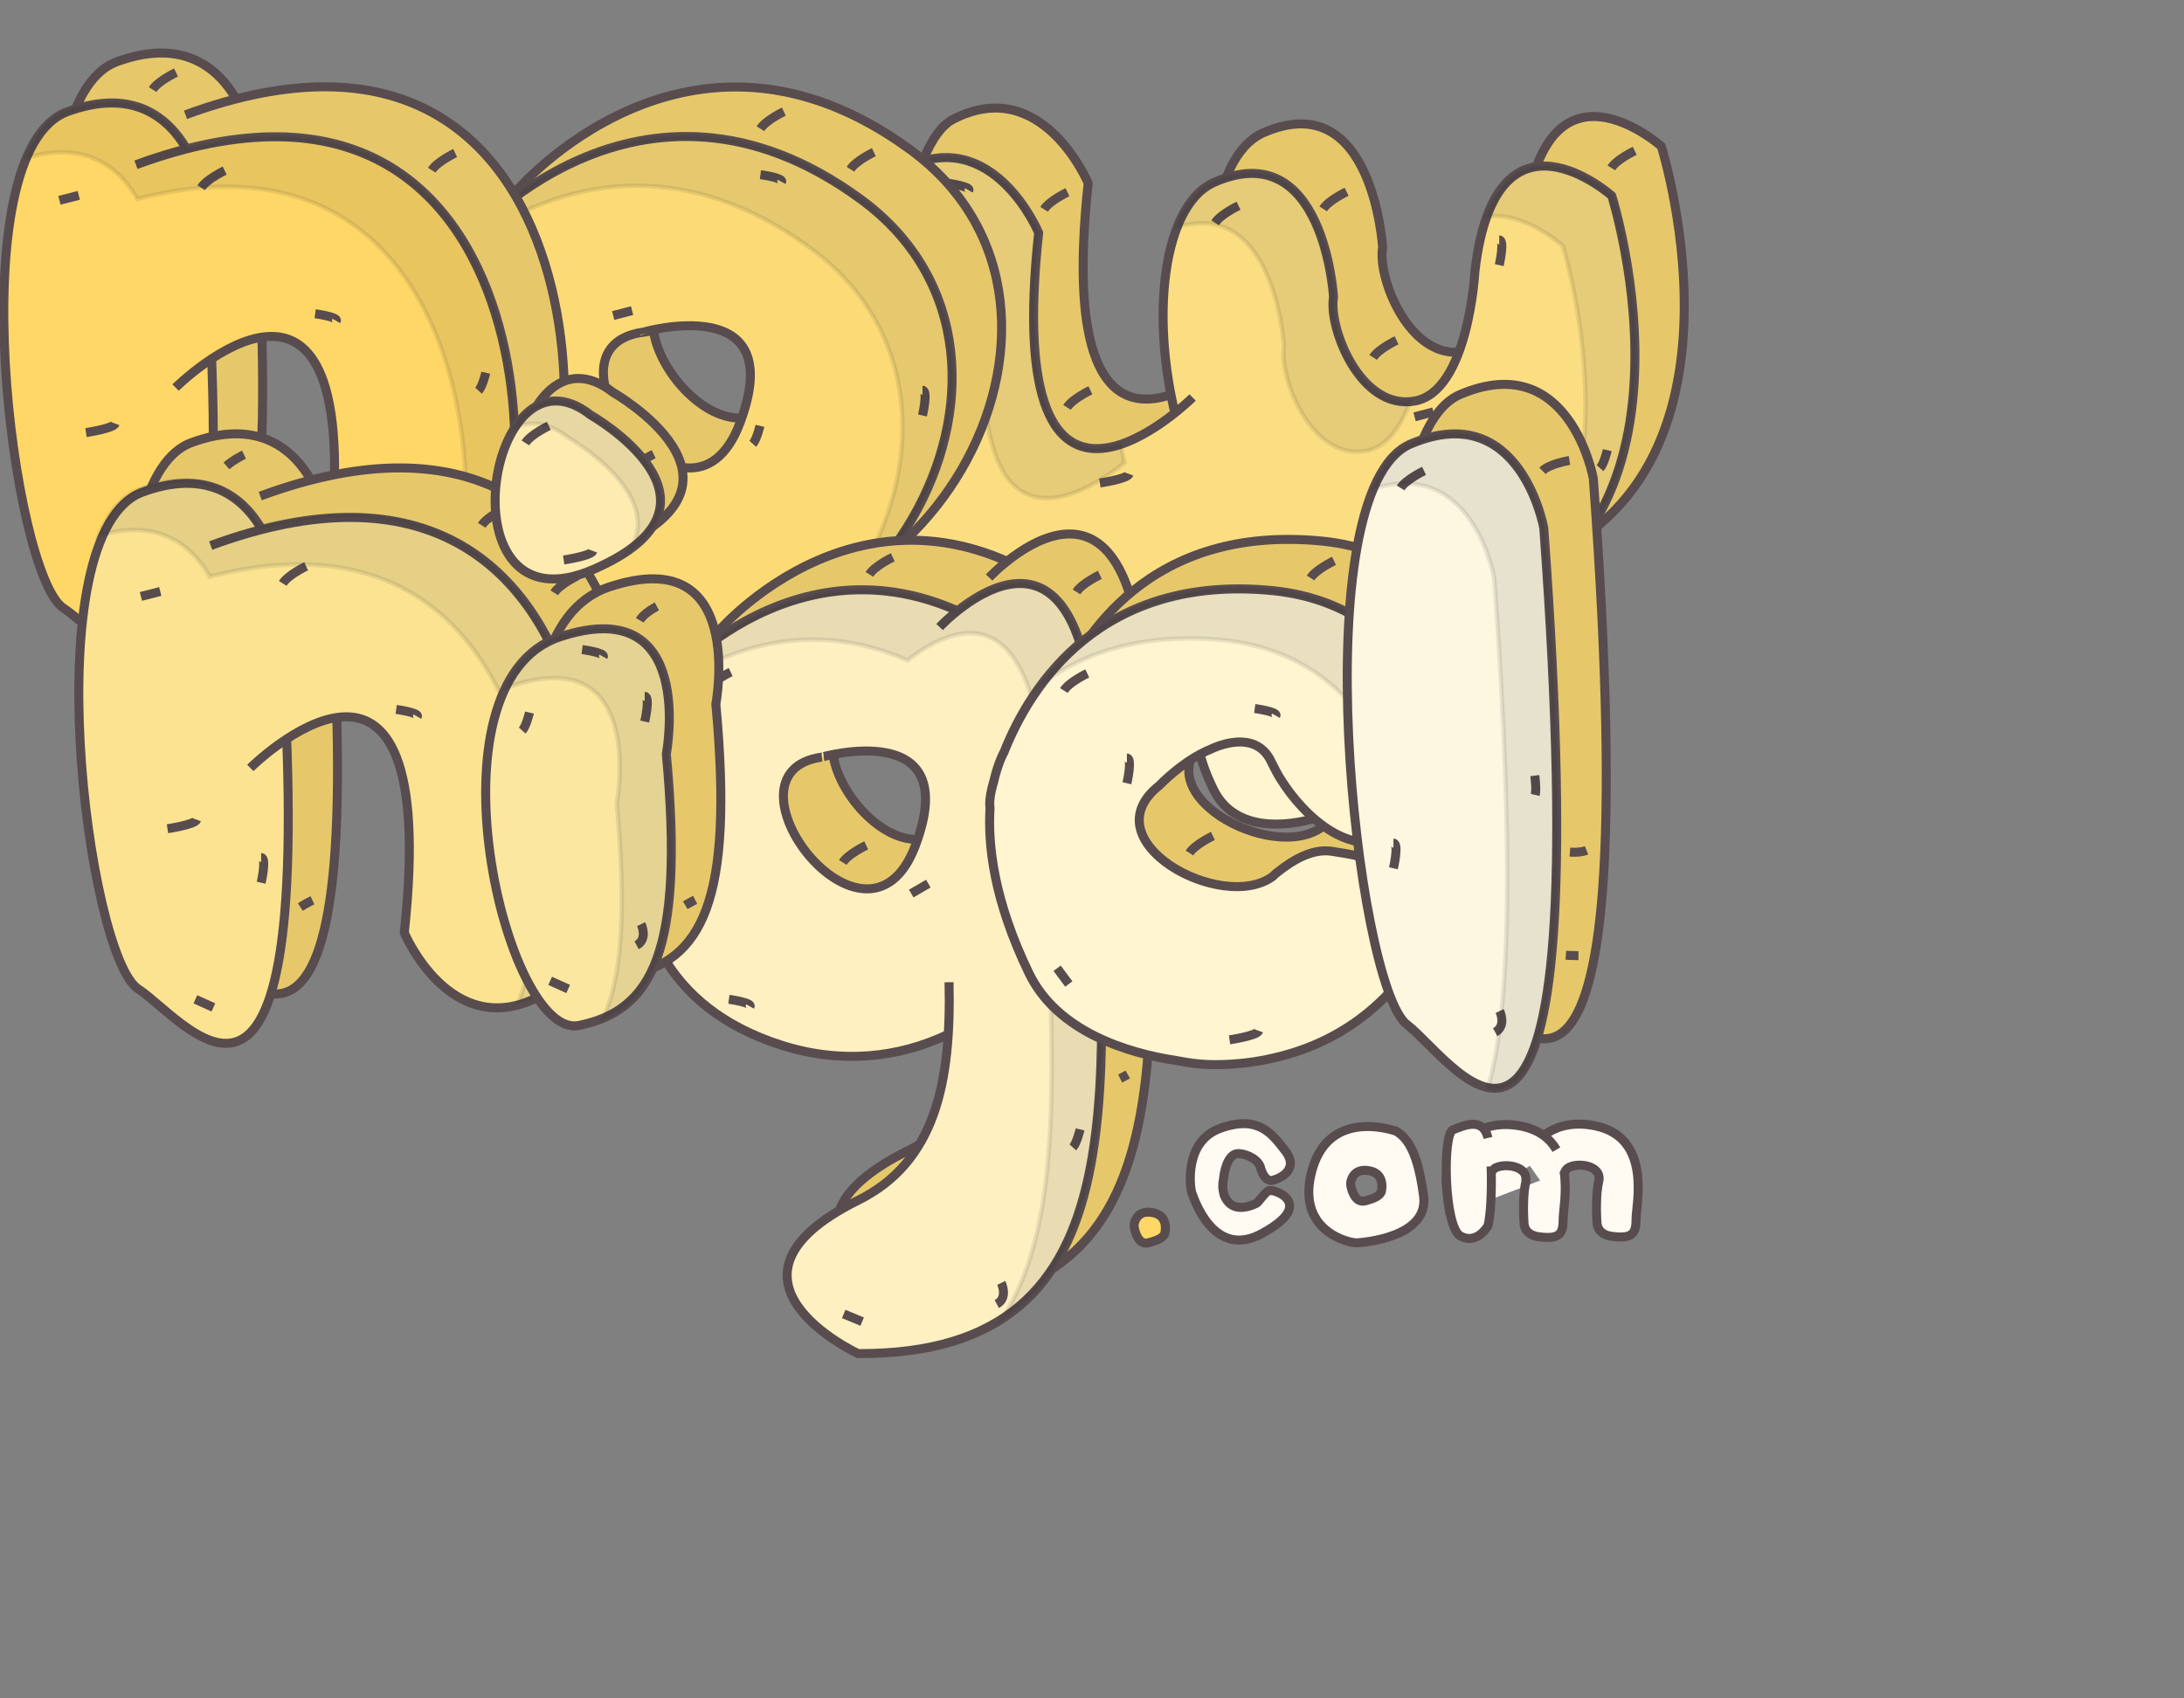 <?xml version="1.0" encoding="utf-8"?>
<!-- Generator: Adobe Illustrator 22.1.0, SVG Export Plug-In . SVG Version: 6.00 Build 0)  -->
<svg version="1.1" id="Layer_1" xmlns="http://www.w3.org/2000/svg" xmlns:xlink="http://www.w3.org/1999/xlink" x="0px" y="0px"
	 viewBox="0 0 485.1 377.3" style="enable-background:new 0 0 485.1 377.3;" xml:space="preserve">
<rect x="0" y="0" width="485.1" height="377.3" fill="#808080" stroke="none"/>
<style type="text/css">
	.st0{opacity:0.1;fill:#231F20;stroke:#231F20;stroke-miterlimit:10;enable-background:new    ;}
	.st1{fill:#E6C86B;stroke:#584C4F;stroke-width:2;stroke-miterlimit:10;}
	.st2{fill:#FCDE82;stroke:#584C4F;stroke-width:2;stroke-miterlimit:10;}
	.st3{fill:none;stroke:#584C4F;stroke-width:2;stroke-miterlimit:10;}
	.st4{fill:#FCDB77;stroke:#584C4F;stroke-width:2;stroke-miterlimit:10;}
	.st5{fill:#FFD767;stroke:#584C4F;stroke-width:2;stroke-miterlimit:10;}
	.st6{fill:#FFFAF2;stroke:#584C4F;stroke-width:2;stroke-miterlimit:10;}
	.st7{fill:#FFF5D0;stroke:#584C4F;stroke-width:2;stroke-miterlimit:10;}
	.st8{fill:#FFF0C2;stroke:#584C4F;stroke-width:2;stroke-miterlimit:10;}
	.st9{fill:#FDF7E0;stroke:#584C4F;stroke-width:2;stroke-miterlimit:10;}
	.st10{fill:#FBE391;stroke:#584C4F;stroke-width:2;stroke-miterlimit:10;}
	.st11{fill:#FBE7A0;stroke:#584C4F;stroke-width:2;stroke-miterlimit:10;}
	.st12{fill:#FDEBB0;stroke:#584C4F;stroke-width:2;stroke-miterlimit:10;}
</style>
<g id="Layer_5">
</g>
<g id="Layer_3">
</g>
<g>
	<path class="st0" d="M285.2,77c-1.2,6.6,5.9,25.3,18.1,23.2c4.8-0.8,7.9-5.5,9.9-10.9c-11.5,0.9-18.2-16.9-17-23.3
		c0,0-2.1-36.2-26.5-25.5c-3.6,1.6-6.3,5.1-8.3,10C283.2,43.7,285.2,77,285.2,77z"/>
	<g>
		<g id="XMLID_10821_">
			<path id="XMLID_10829_" class="st1" d="M307.1,55c0,0-2.1-36.2-26.5-25.5s-10.5,113.1,51.6,98.2S369,32.5,369,32.5
				s-25.8-23-30.4,16.8c0,0-1.4,26.7-13.4,28.8C313.1,80.2,305.9,61.7,307.1,55z"/>
			<g id="XMLID_10827_">
				<path id="XMLID_10828_" class="st1" d="M275.9,77.3c0,0-42.7,42.4-34.2-36.6c0,0-10.2-24.4-30-14.2S189,162,284.7,126.7
					c0,0,25.8-9.8,32.7-15"/>
			</g>
			<path id="XMLID_10826_" class="st2" d="M237.1,42.7c0,0-4,1.9-5.2,3.8"/>
			<path id="XMLID_10825_" class="st2" d="M299.1,42.6c0,0-4,1.9-5.2,3.8"/>
			<path id="XMLID_10824_" class="st2" d="M242.2,86.7c0,0-4,1.9-5.2,3.8"/>
			<path id="XMLID_10823_" class="st2" d="M310.2,75.6c0,0-4,1.9-5.2,3.8"/>
			<path id="XMLID_10822_" class="st2" d="M363.1,33.5c0,0-4,1.9-5.2,3.8"/>
		</g>
		<g id="XMLID_10753_">
			<path id="XMLID_10820_" class="st2" d="M296.2,66c0,0-2.1-36.2-26.5-25.5s-10.5,113.1,51.6,98.2S358,43.5,358,43.5
				s-25.8-23-30.4,16.8c0,0-1.4,26.7-13.4,28.8C302.1,91.2,295,72.7,296.2,66z"/>
			<g id="XMLID_10818_">
				<path id="XMLID_10819_" class="st2" d="M264.9,88.3c0,0-42.7,42.4-34.2-36.6c0,0-10.2-24.4-30-14.2S178,173,273.7,137.7
					c0,0,25.8-9.8,32.7-15"/>
			</g>
			<line id="XMLID_10817_" class="st3" x1="221.3" y1="133.9" x2="225.3" y2="135.5"/>
			<path id="XMLID_10816_" class="st2" d="M314.4,106.9c0,0,1.6,3.3-1,4.7"/>
			<path id="XMLID_10815_" class="st2" d="M357,100c0,0-0.7,3-1.6,4"/>
			<path id="XMLID_10814_" class="st2" d="M333,58.9c0,0,1.3-5.6,0-5.6"/>
			<path id="XMLID_10813_" class="st2" d="M210.5,40.7c0,0,5.2,0.7,4.7,1.6"/>
			<path id="XMLID_10807_" class="st2" d="M244.3,107.3c0,0,6.1-0.9,6.5-2"/>
			<path id="XMLID_10806_" class="st2" d="M275.1,45.7c0,0-4,1.9-5.2,3.8"/>
			<line id="XMLID_10791_" class="st3" x1="314.2" y1="92.6" x2="318.4" y2="91.5"/>
			<line id="XMLID_10790_" class="st3" x1="323.4" y1="132.3" x2="327.6" y2="131.2"/>
			<path class="st0" d="M285.2,77c-1.2,6.6,5.9,25.3,18.1,23.2c4.8-0.8,7.9-5.5,9.9-10.9c-11.5,0.9-18.2-16.9-17-23.3
				c0,0-2.1-36.2-26.5-25.5c-3.6,1.6-6.3,5.1-8.3,10C283.2,43.7,285.2,77,285.2,77z"/>
		</g>
	</g>
	<path class="st0" d="M219.6,62.7c-6.9,63.9,19.8,48.4,30.2,40.1c-0.3-1.4-0.6-2.8-0.9-4.1c-11.1,3.7-23.2-1.6-18.3-47
		c0,0-10.2-24.4-30-14.2c-2.6,1.3-4.9,4.6-6.8,9.3C210.9,41.8,219.6,62.7,219.6,62.7z"/>
	<path class="st0" d="M358.1,43.6c0,0-19.7-17.6-27.8,4.5c8.2-1.2,16.8,6.5,16.8,6.5s14.6,46.6-5.8,75.3
		C377.1,104.4,358.1,43.6,358.1,43.6z"/>
</g>
<g>
	<g>
		<g id="XMLID_10643_">
			<path id="XMLID_10738_" class="st1" d="M202.1,33.2c-49.3-36-87.6,9.4-87.6,9.4S83,115,143.2,134
				C203.2,152.9,251.4,69.2,202.1,33.2z M175.3,83c-11.3,29.7-46.5-16.8-21.5-20.3C153.7,62.8,186.6,53.3,175.3,83z"/>
			<path id="XMLID_10658_" class="st2" d="M194.1,33.8c0,0-4,1.9-5.2,3.8"/>
			<path id="XMLID_10657_" class="st2" d="M174.1,24.8c0,0-4,1.9-5.2,3.8"/>
		</g>
	</g>
	<g id="XMLID_10269_">
		<path id="XMLID_10642_" class="st4" d="M160.2,51.4"/>
		<path id="XMLID_10614_" class="st4" d="M191.1,44.2c-49.3-36-87.6,9.4-87.6,9.4S72,126,132.2,145
			C192.2,163.9,240.4,80.2,191.1,44.2z M164.3,94.1c-11.3,29.7-46.5-16.8-21.5-20.3C142.8,73.8,175.6,64.3,164.3,94.1z"/>
		<path id="XMLID_10613_" class="st4" d="M171.8,39.6"/>
		<line id="XMLID_10612_" class="st3" x1="115.8" y1="130.3" x2="119.8" y2="132.1"/>
		<path id="XMLID_10611_" class="st4" d="M176.2,133.9c0,0-0.7,3.6-3.6,3.2"/>
		<path id="XMLID_10610_" class="st4" d="M168.8,94.6c0,0-0.7,3-1.6,4"/>
		<path id="XMLID_10274_" class="st4" d="M204.9,92.3c0,0,1.3-5.6,0-5.6"/>
		<path id="XMLID_10273_" class="st4" d="M168.9,38.8c0,0,5.2,0.7,4.7,1.6"/>
		<path id="XMLID_10272_" class="st4" d="M135.2,103.5c0,0,5.1,3.5,6.1,2.9"/>
		<path id="XMLID_10271_" class="st4" d="M112.4,54.5c0,0-4,1.9-5.2,3.8"/>
		<line id="XMLID_10270_" class="st3" x1="136.2" y1="70.1" x2="140.4" y2="69"/>
		<path class="st0" d="M191.1,44.2c-49.3-36-87.6,9.4-87.6,9.4s-0.3,0.6-0.7,1.6c14.6-11,43.4-24.9,77.3,0
			c27.7,20.3,24.6,55.7,5.8,79.4C213.7,112.5,223.6,67.9,191.1,44.2z"/>
	</g>
</g>
<g>
	<g id="XMLID_10262_">
		<path id="XMLID_10268_" class="st1" d="M55.5,29.7c0,0-5.1-24.9-29.5-16s-12.2,103.1-0.9,110.4C36.3,131.4,67.9,176.3,55.5,29.7z"
			/>
		<path id="XMLID_10267_" class="st1" d="M50,75c0,0,42.7-42.4,34.2,36.6c0,0,10.2,24.4,30,14.2S137-9.7,41.2,25.5"/>
		<path id="XMLID_10266_" class="st2" d="M101.1,34c0,0-4,1.9-5.2,3.8"/>
		<path id="XMLID_10265_" class="st2" d="M39.1,16.1c0,0-4,1.9-5.2,3.8"/>
		<path id="XMLID_10264_" class="st2" d="M52.5,115.6c-1,0.7-2,1.5-2.5,2.3"/>
		<path id="XMLID_10263_" class="st2" d="M121.2,91.9c0,0-1.3,0.6-2.7,1.5"/>
	</g>
	<g id="XMLID_6178_">
		<path id="XMLID_10261_" class="st5" d="M44.5,40.8c0,0-5.1-24.9-29.5-16s-12.2,103-0.9,110.3C25.4,142.4,57,187.3,44.5,40.8z"/>
		<path id="XMLID_10260_" class="st5" d="M39,86.1c0,0,42.7-42.4,34.2,36.6c0,0,10.2,24.4,30,14.2S126,1.4,30.2,36.6"/>
		<line id="XMLID_10259_" class="st3" x1="25.4" y1="134.2" x2="29.4" y2="135.9"/>
		<path id="XMLID_10258_" class="st5" d="M98.5,123.5c0,0,1.6,3.3-1,4.7"/>
		<path id="XMLID_10257_" class="st5" d="M107.9,82.8c0,0-0.7,3-1.6,4"/>
		<path id="XMLID_10256_" class="st5" d="M39.9,108.2c0,0,1.3-5.6,0-5.6"/>
		<path id="XMLID_10255_" class="st5" d="M70,69.7c0,0,5.2,0.7,4.7,1.6"/>
		<path id="XMLID_10254_" class="st5" d="M19.1,96.1c0,0,6.1-0.9,6.5-2"/>
		<path id="XMLID_6180_" class="st5" d="M49.9,37.9c0,0-4,1.9-5.2,3.8"/>
		<line id="XMLID_6179_" class="st3" x1="13.2" y1="44.5" x2="17.5" y2="43.4"/>
		<path class="st0" d="M41.5,33.2c-3.7-6.5-11.4-13.9-26.5-8.5c-4,1.4-7,5.2-9.2,10.4C19.7,30.9,27,38,30.5,44.2
			c72.8-18.8,80.1,65,68.6,94.4c1.4-0.4,2.8-0.9,4.3-1.7C122.3,127.1,125.7,11.4,41.5,33.2z"/>
	</g>
</g>
<path id="XMLID_6175_" class="st1" d="M295.9,135.9c0,0-9-6.3-12.9-1.4c-3.9,5-10.6,13.4-2.5,29.8c7.9,16.5,37.7,2.8,40.6-4.9"/>
<path id="XMLID_6172_" class="st6" d="M316.2,265.7c-1.2-9.1-3.3-12.8-6.1-14.4c0,0-14.6-5.4-18.6,8.4s8.3,16.5,9.9,16.4
	C303.1,276,317.4,274.8,316.2,265.7z M306.8,264.8c-0.4,0.8-1.3,1.4-3.7,2c-2.4,0.5-3.1-3.3-3.1-3.7c-0.1-0.4,0.4-3.8,4.2-3
	C307.9,260.8,306.8,264.8,306.8,264.8z"/>
<g>
	<g id="XMLID_6160_">
		<path id="XMLID_6163_" class="st6" d="M338.5,269.8"/>
		<path id="XMLID_6162_" class="st6" d="M347,269.3c0-3.6-0.3-8.6,1.1-9.7c1.8-1.5,7.9-0.9,7,2.9c-0.5,2.2-0.5,4.7-0.5,6.4
			c0,1.2,0.1,2.2,0.1,2.5c0,1,0.4,3,3.7,3.3c4.4,0.5,5-0.9,5-4s3.6-18-9.1-20.6c-8.9-1.8-13.6,3.2-15.6,7.3"/>
		<path id="XMLID_6161_" class="st6" d="M347.4,259"/>
	</g>
	<g id="XMLID_6155_">
		<path id="XMLID_6159_" class="st6" d="M345.7,255.4c-1.4-2.4-3.8-4.4-7.7-5.2c-12.7-2.6-16.8,8.8-16.8,11.5c0,1.5,0.3,5.1,0.9,8.1
			"/>
		<path id="XMLID_6158_" class="st6" d="M322.2,269.9c0.5,2.6,8.5,0.6,8.5-0.5c0-3.6-0.3-8.6,1.1-9.7c1.5-1.2,5.8-1,6.9,1.1
			c0.2,0.5,0.3,1.1,0.2,1.8c-0.5,2.2-0.5,4.7-0.5,6.4c0,1.2,0.1,2.2,0.1,2.5c0,1,0.4,3,3.7,3.3c4.4,0.5,5-0.9,5-4
			c0-1.6,0.9-6.1,0.2-10.6"/>
		<path id="XMLID_6157_" class="st6" d="M331.2,259.1"/>
		<path id="XMLID_6156_" class="st6" d="M331.2,259.1c0.2,5.1-0.1,11-0.7,13.2c0,0-2.4,4.3-6.1,2.3s-4-22.7-1.7-23.6s6.7-3,7.8,1.8"
			/>
	</g>
</g>
<path id="XMLID_6154_" class="st6" d="M281.9,264.5c-0.6,0.2-1.2,1-1.8,1.7c-0.2,0.2-0.3,0.4-0.5,0.6c-0.1,0.2-0.6,0.6-0.7,0.6
	c-1.9,0.9-5.5,1.9-7-1.9c-0.1-0.3-0.3-1.4-0.3-1.7c0-0.5,0-1.1,0.1-1.5c0.4-4,1.7-5.8,3-6c1.5-0.2,4.4,0.9,5.2,2.8
	c0,0,0.8,3.6,2.8,3.1s5.8-2.6,2.8-6.5s-6-8-14.3-5.1c-8.4,2.9-6.8,13.5-6.5,14.3c0.3,0.7,4.7,15.5,16,8.9
	C292.2,267.4,283.1,264.1,281.9,264.5z"/>
<path id="XMLID_6153_" class="st7" d="M284.9,146.9c0,0-9-6.3-12.9-1.4c-3.9,5-10.6,13.4-2.5,29.8c7.9,16.5,37.7,2.8,40.6-4.9"/>
<g>
	<g id="XMLID_6113_">
		<path id="XMLID_6115_" class="st1" d="M236.7,132.3c-43.6-31.8-77.4,8.2-77.4,8.2s-27.7,63.8,25.3,80.7
			C237.8,238.1,280.2,164.1,236.7,132.3z M214.2,176.9c-10.9,28.8-45-16.3-20.8-19.7C193.4,157.2,225.2,148,214.2,176.9z"/>
		<path id="XMLID_6114_" class="st1" d="M219.7,128.3c0,0,33.8-36.3,34.7,31.7c0.8,68,12.3,130-52.8,129.7c0,0-35.4-16.4-0.1-34
			c17.3-8.5,20.8-26.3,20.3-48.5"/>
	</g>
	<g id="XMLID_5195_">
		<path id="XMLID_6112_" class="st8" d="M198.4,149.7"/>
		<path id="XMLID_6109_" class="st8" d="M225.7,143.3c-43.6-31.8-77.4,8.2-77.4,8.2s-27.7,63.8,25.3,80.7
			C226.8,249.1,269.2,175.2,225.7,143.3z M203.3,187.9c-10.9,28.8-45-16.3-20.8-19.7C182.4,168.2,214.2,159.1,203.3,187.9z"/>
		<path id="XMLID_6108_" class="st8" d="M208.7,139.3"/>
		<path id="XMLID_6107_" class="st8" d="M208.7,139.3c0,0,33.8-36.3,34.7,31.7s12.3,130-52.8,129.7c0,0-35.4-16.4-0.1-34
			c17.3-8.5,20.8-26.3,20.3-48.5"/>
		<line id="XMLID_6106_" class="st3" x1="187.4" y1="291.9" x2="191.5" y2="293.6"/>
		<path id="XMLID_6105_" class="st8" d="M222.4,285c0,0,1.6,3.3-1,4.7"/>
		<path id="XMLID_6104_" class="st8" d="M239.9,250.9c0,0-0.7,3-1.6,4"/>
		<path id="XMLID_6103_" class="st8" d="M236.6,207.5c0,0,1.3-5.6,0-5.6"/>
		<path id="XMLID_5199_" class="st8" d="M161.9,222c0,0,5.2,0.7,4.7,1.6"/>
		<path id="XMLID_5198_" class="st8" d="M225.5,165.8c0,0,6.1-0.9,6.5-2"/>
		<path id="XMLID_5197_" class="st8" d="M162.3,149.3c0,0-4,1.9-5.2,3.8"/>
		<line id="XMLID_5196_" class="st3" x1="206.2" y1="196.3" x2="202.4" y2="198.5"/>
	</g>
	<path class="st0" d="M243.6,182.1c0.2-3.2,0.2-6.3-0.2-9.4c0-0.5,0-1.1,0-1.6c-0.7-53.4-21.8-42.5-30.7-35.3
		c-37-16.3-64.4,15.9-64.4,15.9s-0.3,0.7-0.8,1.9c11.2-8.1,30.7-17.2,54.1-6.9c9-7.1,30-18.1,30.7,35.3c0,0.5,0,1.1,0,1.6
		c0.4,3.1,0.4,6.3,0.2,9.4c1.1,40.8,4.3,78.3-9.8,99.7C249.3,275.5,244.8,231.2,243.6,182.1z"/>
	<path id="XMLID_5194_" class="st2" d="M244.3,127.7c0,0-4,1.9-5.2,3.8"/>
	<path id="XMLID_5193_" class="st2" d="M198.3,123.8c0,0-4,1.9-5.2,3.8"/>
	<path id="XMLID_5192_" class="st2" d="M192.4,187.8c0,0-4,1.9-5.2,3.8"/>
	<path id="XMLID_5191_" class="st2" d="M251.7,215.6c-1.2,0.7-2.8,1.8-3.5,2.9"/>
	<path id="XMLID_5190_" class="st2" d="M250.5,238.7c0,0-0.7,0.4-1.7,0.9"/>
</g>
<g>
	<g>
		<path id="XMLID_5189_" class="st1" d="M331,149.2L331,149.2c-5.7-15.2-18.2-27.1-37.4-29c-38-3.7-53.7,21-59.6,35.9
			c0,0-1.3,2.2-2.3,6.6c-0.8,2.6-1,4.8-0.8,5.8c-0.5,8.2,0.8,20.4,8.6,36.6c6.3,13.2,22.2,17.9,32.8,19.5c3,0.6,6.2,1,9.6,0.9
			c0.2,0,0.3,0,0.3,0l0,0c3.7-0.1,7.6-0.5,11.8-1.5c16.7-3.8,28.2-14.5,34.6-27.7c-1.1-15.2-14.1-17-21.9-18.2
			c-4.3-0.6-8.6,2-12,4.7c-0.4,0.3-0.7,0.6-1,0.9c-11.3,8.3-40.8-7.9-25.2-20.2c0,0,5.3-5.6,11.5-8.1l0,0c0,0,5.1-2.6,9.3-1.1
			c1.6,0.6,3.1,1.8,4.1,4c0,0.1,0.1,0.2,0.2,0.4c0.5,1,1.1,2.2,1.8,3.3c5.1,8.3,16.5,19.2,27,11.6c12.2-8.8,10.8-12.1,11.3-15.5l0,0
			C334.1,154.7,331,149.2,331,149.2z"/>
	</g>
	<g>
		<path id="XMLID_5188_" class="st7" d="M320,160.2L320,160.2c-5.7-15.2-18.2-27.1-37.4-29c-38-3.7-53.7,21-59.6,35.9
			c0,0-1.3,2.2-2.3,6.6c-0.8,2.6-1,4.8-0.8,5.8c-0.5,8.2,0.8,20.4,8.6,36.6c6.3,13.2,22.2,17.9,32.8,19.5c3,0.6,6.2,1,9.6,0.9
			c0.2,0,0.3,0,0.3,0l0,0c3.7-0.1,7.6-0.5,11.8-1.5c16.7-3.8,28.2-14.5,34.6-27.7c-1.1-15.2-14.1-17-21.9-18.2
			c-4.3-0.6-8.6,2-12,4.7c-0.4,0.3-0.7,0.6-1,0.9c-11.3,8.3-40.8-7.9-25.2-20.2c0,0,5.3-5.6,11.5-8.1l0,0c0,0,5.1-2.6,9.3-1.1
			c1.6,0.6,3.1,1.8,4.1,4c0,0.1,0.1,0.2,0.2,0.4c0.5,1,1.1,2.2,1.8,3.3c5.1,8.3,16.5,19.2,27,11.6c12.2-8.8,10.8-12.1,11.3-15.5l0,0
			C323.1,165.7,320,160.2,320,160.2z"/>
		<line id="XMLID_5187_" class="st3" x1="234.8" y1="215.1" x2="237.4" y2="218.6"/>
		<path id="XMLID_5186_" class="st7" d="M307.2,211.1c0,0,1.6,3.3-1,4.7"/>
		<path id="XMLID_5185_" class="st7" d="M319.5,169.1c0,0-0.7,3-1.6,4"/>
		<path id="XMLID_5184_" class="st7" d="M250.3,174c0,0,1.3-5.6,0-5.6"/>
		<path id="XMLID_5183_" class="st7" d="M278.7,157.4c0,0,5.2,0.7,4.7,1.6"/>
		<path id="XMLID_5182_" class="st7" d="M273.1,231c0,0,6.1-0.9,6.5-2"/>
		<path id="XMLID_5181_" class="st7" d="M241.5,149.6c0,0-4,1.9-5.2,3.8"/>
		<line id="XMLID_5180_" class="st3" x1="301.9" y1="183.1" x2="306.1" y2="181.9"/>
	</g>
	<path class="st0" d="M320,160.2L320,160.2c-5.7-15.2-18.2-27.1-37.4-29c-26.5-2.7-42.2,8.6-51.2,20.7c9.3-6.9,22.3-11.4,40.2-9.7
		c19.1,1.9,31.5,13.8,37.3,29l0,0c0,0,3.1,5.6,2.5,9l0,0c-0.2,1.5-0.1,3-0.9,4.9c0.2-0.1,0.4-0.2,0.6-0.4
		c12.2-8.8,10.8-12.1,11.3-15.5l0,0C323.1,165.7,320,160.2,320,160.2z"/>
	<path id="XMLID_5179_" class="st2" d="M329.3,154.6c0,0-4,1.9-5.2,3.8"/>
	<path id="XMLID_5178_" class="st2" d="M296.3,124.6c0,0-4,1.9-5.2,3.8"/>
	<path id="XMLID_5177_" class="st2" d="M269.4,185.7c0,0-4,1.9-5.2,3.8"/>
	<path id="XMLID_5176_" class="st2" d="M324.4,196.6c0,0-4,1.9-5.2,3.8"/>
</g>
<g>
	<g>
		<path id="XMLID_5175_" class="st1" d="M353.9,106.3c0,0-5.2-29-29.5-18.7c-24.4,10.2-12.2,120.4-0.9,129
			C334.8,225.2,366.4,277.4,353.9,106.3z"/>
	</g>
	<g>
		<path id="XMLID_5174_" class="st9" d="M342.9,117.3c0,0-5.2-29-29.5-18.7c-24.4,10.2-12.2,120.4-0.9,129S355.4,288.4,342.9,117.3z
			"/>
		<path id="XMLID_5173_" class="st9" d="M333.1,224.6c0,0,1.6,3.3-1,4.7"/>
		<path id="XMLID_5172_" class="st9" d="M340.9,172.3c0,0,0.4,3,0.1,4.3"/>
		<path id="XMLID_5171_" class="st9" d="M309.5,192.9c0,0,1.3-5.6,0-5.6"/>
		<path id="XMLID_5153_" class="st9" d="M316.3,104.6c0,0-4,1.9-5.2,3.8"/>
	</g>
	<path class="st0" d="M342.9,117.3c0,0-5.2-29-29.5-18.7c-3.5,1.5-6.3,5-8.4,10c22.2-7.1,26.9,19.8,26.9,19.8
		c4.8,65.4,3.1,98.2-1.4,113.2C341.4,243.7,350.7,223.7,342.9,117.3z"/>
	<path id="XMLID_5152_" class="st2" d="M348.7,189.3c1.3,0.1,2.7,0,3.7-0.4"/>
	<path id="XMLID_5145_" class="st2" d="M347.8,212.2c0,0,1.3,0.1,2.8,0.1"/>
	<path id="XMLID_5144_" class="st2" d="M348.6,102.3c0,0-4.4,0.7-6,2.3"/>
</g>
<path id="XMLID_3926_" class="st5" d="M258.7,274.1c-0.4,0.8-1.3,1.4-3.7,2c-2.4,0.6-3.1-3.3-3.1-3.7c-0.1-0.4,0.4-3.8,4.2-3
	C259.8,270.1,258.7,274.1,258.7,274.1z"/>
<g>
	<g id="XMLID_6147_">
		<path id="XMLID_6152_" class="st1" d="M72.1,114.3c0,0-5.1-24.9-29.5-16s-12.3,103.1-1,110.4S84.6,260.8,72.1,114.3z"/>
		<path id="XMLID_6151_" class="st1" d="M66.6,159.6c0,0,42.7-42.4,34.2,36.6c0,0,10.2,24.4,30,14.2c19.9-10.2,22.7-135.5-73-100.2"
			/>
		<path id="XMLID_6150_" class="st2" d="M112.2,112.9c0,0-4,1.9-5.2,3.8"/>
		<path id="XMLID_6149_" class="st2" d="M128.3,127.9c0,0-4,1.9-5.2,3.8"/>
		<path id="XMLID_6148_" class="st2" d="M54.2,101c0,0-2.3,1.1-3.9,2.5"/>
	</g>
	<g id="XMLID_6136_">
		<path id="XMLID_6146_" class="st10" d="M61.2,125.3c0,0-5.1-24.9-29.5-16s-12.3,103.1-1,110.4C41.9,226.9,73.6,271.8,61.2,125.3z"
			/>
		<path id="XMLID_6145_" class="st10" d="M55.6,170.6c0,0,42.7-42.4,34.2,36.6c0,0,10.2,24.4,30,14.2c19.9-10.2,22.7-135.5-73-100.2
			"/>
		<line id="XMLID_6144_" class="st3" x1="43.4" y1="222" x2="47.4" y2="223.8"/>
		<path id="XMLID_6143_" class="st10" d="M116.5,211.4c0,0,1.6,3.3-1,4.7"/>
		<path id="XMLID_6142_" class="st10" d="M125.9,170.8c0,0-0.7,3-1.6,4"/>
		<path id="XMLID_6141_" class="st10" d="M58,196.1c0,0,1.3-5.6,0-5.6"/>
		<path id="XMLID_6140_" class="st10" d="M88,157.6c0,0,5.2,0.7,4.7,1.6"/>
		<path id="XMLID_6139_" class="st10" d="M37.2,184.1c0,0,6.1-0.9,6.5-2"/>
		<path id="XMLID_6138_" class="st10" d="M68,125.8c0,0-4,1.9-5.2,3.8"/>
		<line id="XMLID_6137_" class="st3" x1="31.3" y1="132.5" x2="35.6" y2="131.4"/>
		<path class="st0" d="M57.6,117.1c-3.7-6.5-11.4-13.9-26.5-8.5c-4,1.4-7,5.2-9.2,10.4c13.9-4.2,21.2,2.9,24.7,9.1
			c72.8-18.8,80.1,65,68.6,94.4c1.4-0.4,2.8-0.9,4.3-1.7C138.4,211.1,141.8,95.4,57.6,117.1z"/>
	</g>
	<path id="XMLID_6135_" class="st2" d="M136.7,193.5c-1,0.7-2,1.5-2.5,2.3"/>
	<path id="XMLID_6134_" class="st2" d="M69.4,200c0,0-1.3,0.6-2.7,1.5"/>
</g>
<g>
	<g>
		<g id="XMLID_6132_">
			<path id="XMLID_6133_" class="st1" d="M159,156.4c0,0,6.9-36.2-23.7-26s-11.9,89.7,4.3,86.3C155.7,213.4,163.1,200.7,159,156.4z"
				/>
		</g>
	</g>
	<g>
		<g id="XMLID_6130_">
			<path id="XMLID_6131_" class="st11" d="M148,167.5c0,0,6.9-36.2-23.7-26c-30.7,10.3-11.9,89.7,4.3,86.3
				C144.7,224.5,152.1,211.8,148,167.5z"/>
		</g>
		<line id="XMLID_6129_" class="st3" x1="122.2" y1="217.9" x2="126.2" y2="219.7"/>
		<path id="XMLID_6128_" class="st11" d="M142.4,205.3c0,0,1.6,3.3-1,4.7"/>
		<path id="XMLID_6127_" class="st11" d="M117.6,158.3c0,0-0.7,3-1.6,4"/>
		<path id="XMLID_6126_" class="st11" d="M143.2,160.3c0,0,1.3-5.6,0-5.6"/>
		<path id="XMLID_6125_" class="st11" d="M129.3,144.3c0,0,5.2,0.7,4.7,1.6"/>
	</g>
	<g>
		<path id="XMLID_6124_" class="st1" d="M136.2,87.2c0,0,34.5,19.6,0.6,34.3S113.1,69.1,136.2,87.2z"/>
		<path id="XMLID_6123_" class="st2" d="M145.2,100.9c0,0-4,1.9-5.2,3.8"/>
	</g>
	<g>
		<path id="XMLID_6122_" class="st12" d="M131.2,92.2c0,0,34.5,19.6,0.6,34.3S108.1,74.1,131.2,92.2z"/>
		<path id="XMLID_6121_" class="st12" d="M125.2,124.4c0,0,6.1-0.9,6.5-2"/>
		<path id="XMLID_6120_" class="st12" d="M121.9,94.6c0,0-4,1.9-5.2,3.8"/>
	</g>
	<path id="XMLID_6119_" class="st2" d="M145.9,134.7c-1.3,0.7-3.1,1.9-3.8,3.1"/>
	<path id="XMLID_6118_" class="st2" d="M154.4,199.9c0,0-1,0.5-2.2,1.2"/>
	<path class="st0" d="M148,167.5c0,0,6.9-36.2-23.7-26c-5.5,1.9-9.4,6-12.1,11.4c0.4-0.1,0.7-0.3,1.1-0.4c30.6-10.4,23.7,26,23.7,26
		c2.2,24,1.1,38.7-3,47.7C146.3,220.9,151.6,206.4,148,167.5z"/>
	<path class="st0" d="M126.2,97.2c0,0,21.7,12.4,13.7,24.9c19.3-13.8-8.8-29.9-8.8-29.9c-7.3-5.7-13.3-2.9-17,3
		C117.5,93.4,121.6,93.6,126.2,97.2z"/>
</g>
</svg>
